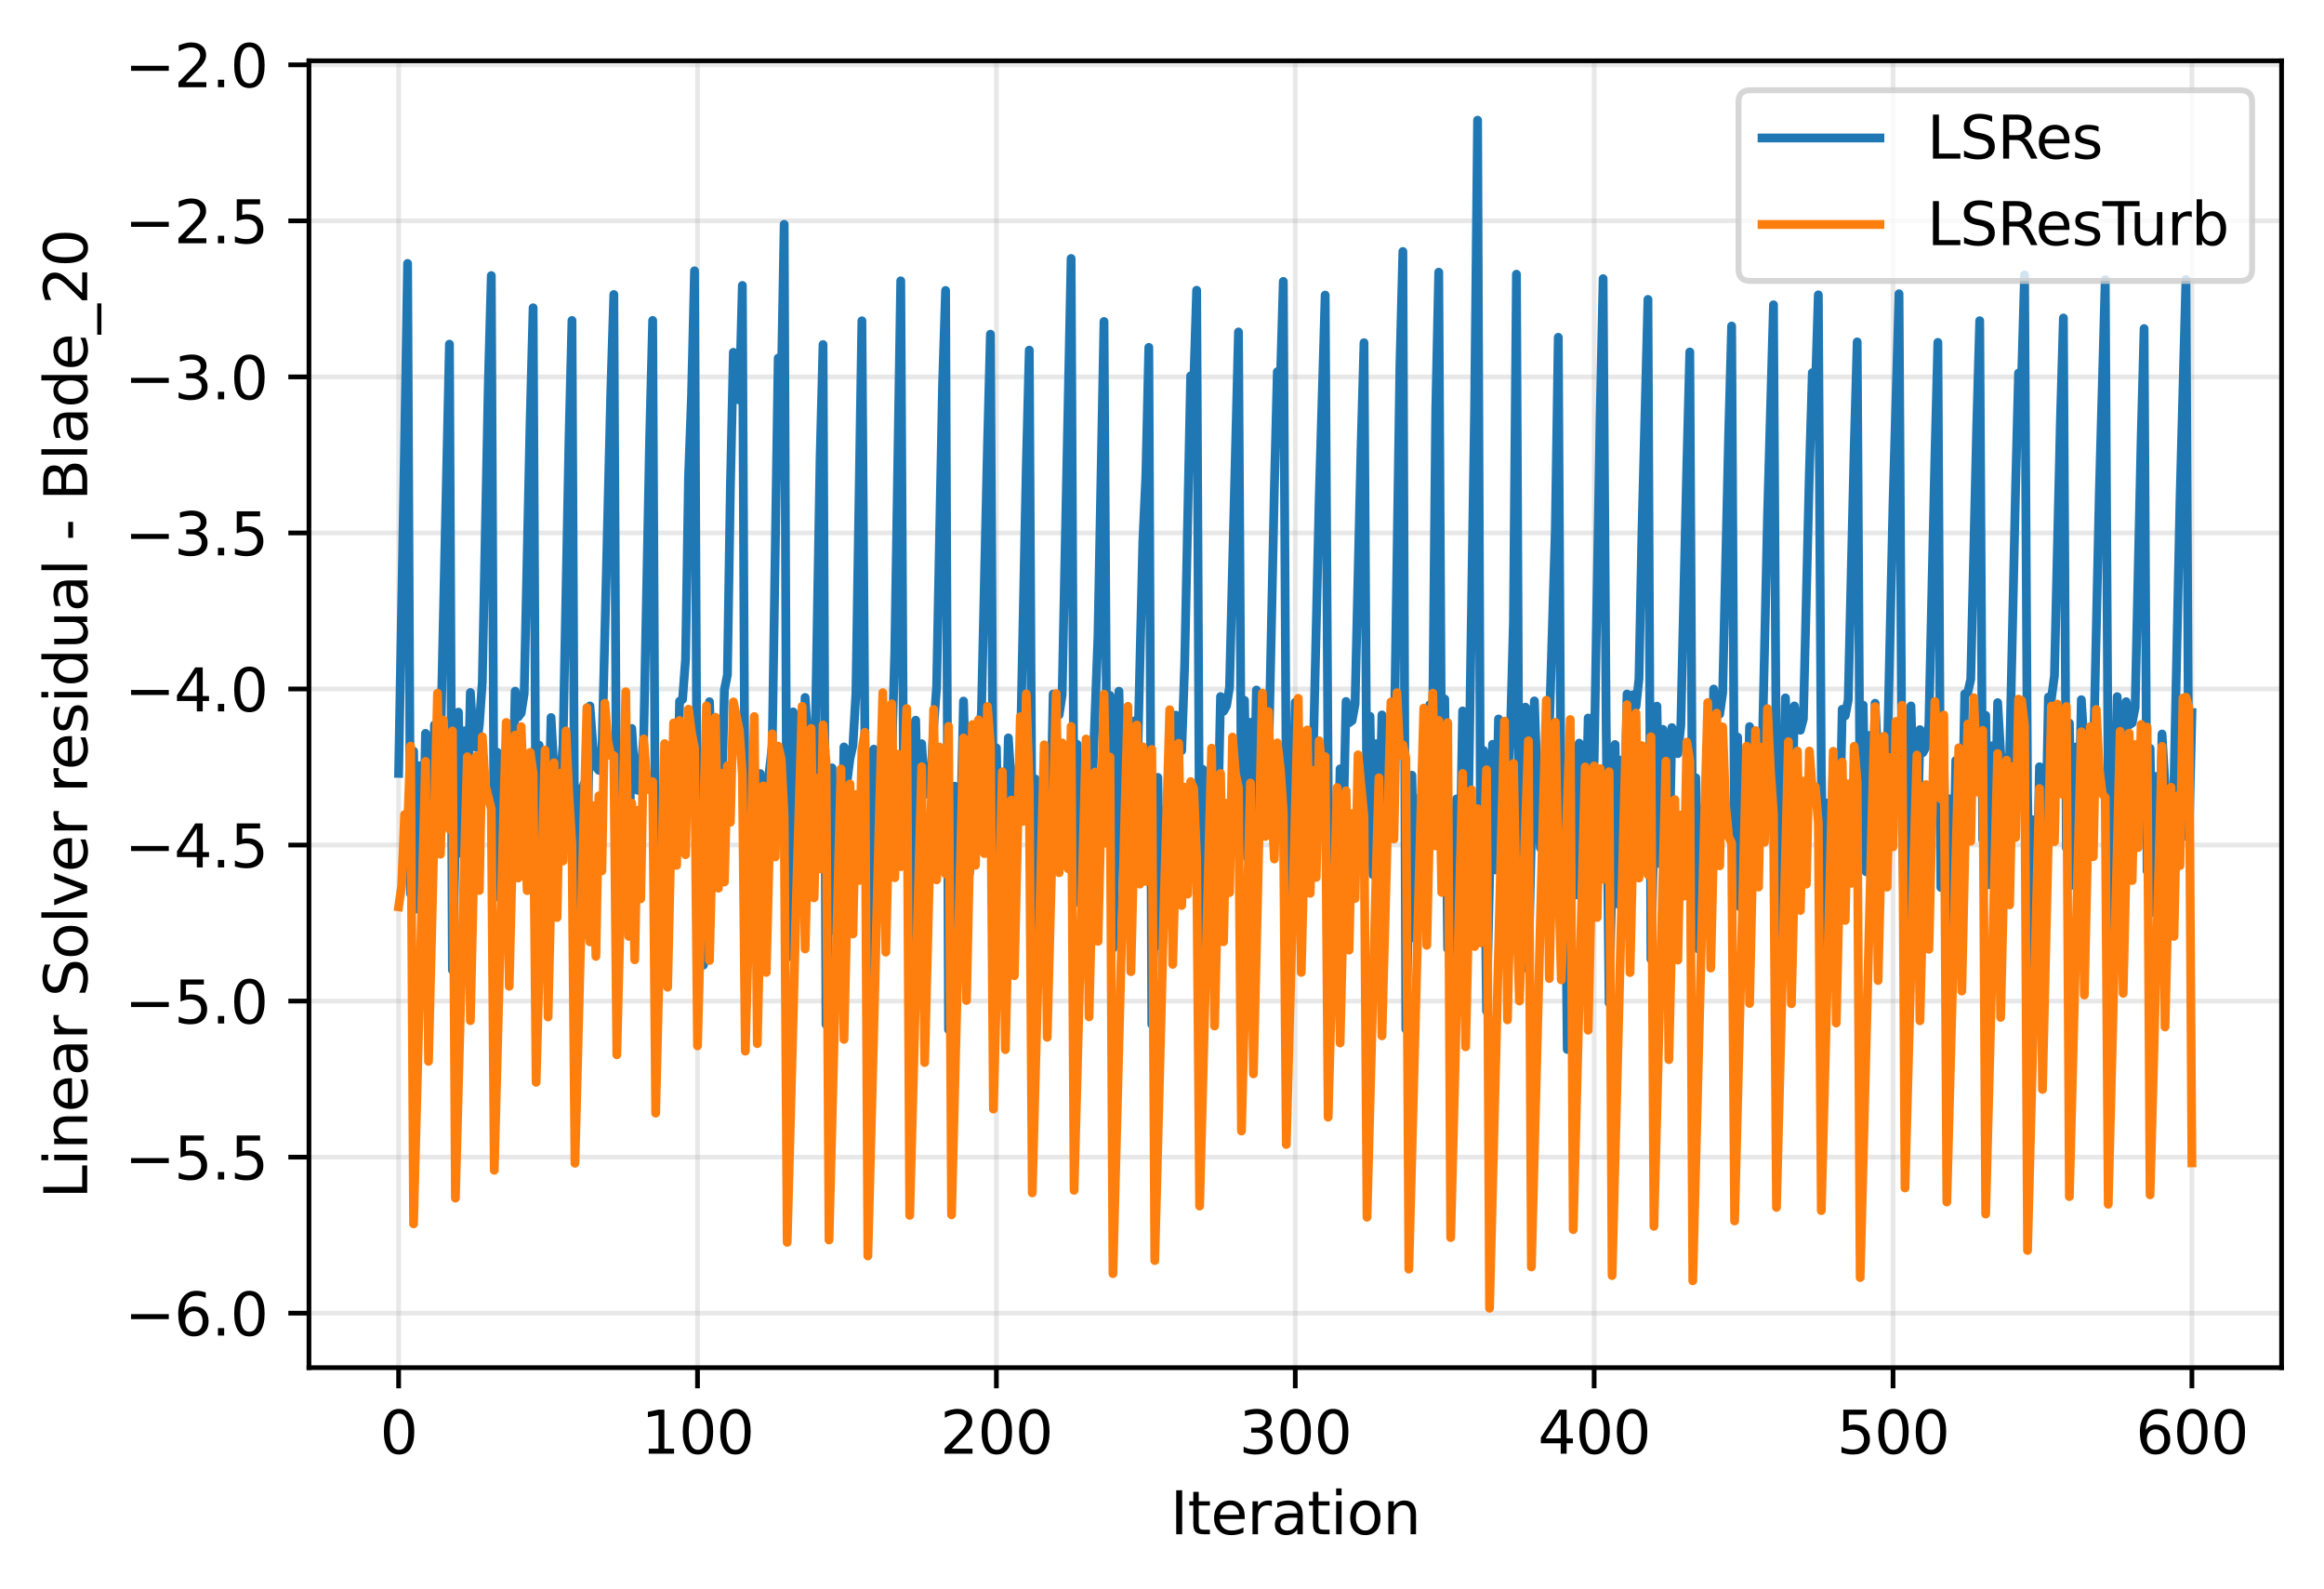 <?xml version="1.0" encoding="utf-8" standalone="no"?>
<!DOCTYPE svg PUBLIC "-//W3C//DTD SVG 1.1//EN"
  "http://www.w3.org/Graphics/SVG/1.1/DTD/svg11.dtd">
<svg xmlns:xlink="http://www.w3.org/1999/xlink" width="394.439pt" height="269.632pt" viewBox="0 0 394.439 269.632" xmlns="http://www.w3.org/2000/svg" version="1.1">
 <defs>
  <style type="text/css">*{stroke-linejoin: round; stroke-linecap: butt}</style>
 </defs>
 <g id="figure_1">
  <g id="patch_1">
   <path d="M 0 269.632 
L 394.439 269.632 
L 394.439 0 
L 0 0 
z
" style="fill: #ffffff"/>
  </g>
  <g id="axes_1">
   <g id="patch_2">
    <path d="M 52.439 232.075 
L 387.239 232.075 
L 387.239 10.315 
L 52.439 10.315 
z
" style="fill: #ffffff"/>
   </g>
   <g id="matplotlib.axis_1">
    <g id="xtick_1">
     <g id="line2d_1">
      <path d="M 67.657 232.075 
L 67.657 10.315 
" clip-path="url(#pf149fc374c)" style="fill: none; stroke: #b0b0b0; stroke-opacity: 0.3; stroke-width: 0.8; stroke-linecap: square"/>
     </g>
     <g id="line2d_2">
      <defs>
       <path id="m9f987bdf91" d="M 0 0 
L 0 3.5 
" style="stroke: #000000; stroke-width: 0.8"/>
      </defs>
      <g>
       <use xlink:href="#m9f987bdf91" x="67.657" y="232.075" style="stroke: #000000; stroke-width: 0.8"/>
      </g>
     </g>
     <g id="text_1">
      <!-- 0 -->
      <g transform="translate(64.476 246.674) scale(0.1 -0.1)">
       <defs>
        <path id="DejaVuSans-30" d="M 2034 4250 
Q 1547 4250 1301 3770 
Q 1056 3291 1056 2328 
Q 1056 1369 1301 889 
Q 1547 409 2034 409 
Q 2525 409 2770 889 
Q 3016 1369 3016 2328 
Q 3016 3291 2770 3770 
Q 2525 4250 2034 4250 
z
M 2034 4750 
Q 2819 4750 3233 4129 
Q 3647 3509 3647 2328 
Q 3647 1150 3233 529 
Q 2819 -91 2034 -91 
Q 1250 -91 836 529 
Q 422 1150 422 2328 
Q 422 3509 836 4129 
Q 1250 4750 2034 4750 
z
" transform="scale(0.016)"/>
       </defs>
       <use xlink:href="#DejaVuSans-30"/>
      </g>
     </g>
    </g>
    <g id="xtick_2">
     <g id="line2d_3">
      <path d="M 118.385 232.075 
L 118.385 10.315 
" clip-path="url(#pf149fc374c)" style="fill: none; stroke: #b0b0b0; stroke-opacity: 0.3; stroke-width: 0.8; stroke-linecap: square"/>
     </g>
     <g id="line2d_4">
      <g>
       <use xlink:href="#m9f987bdf91" x="118.385" y="232.075" style="stroke: #000000; stroke-width: 0.8"/>
      </g>
     </g>
     <g id="text_2">
      <!-- 100 -->
      <g transform="translate(108.841 246.674) scale(0.1 -0.1)">
       <defs>
        <path id="DejaVuSans-31" d="M 794 531 
L 1825 531 
L 1825 4091 
L 703 3866 
L 703 4441 
L 1819 4666 
L 2450 4666 
L 2450 531 
L 3481 531 
L 3481 0 
L 794 0 
L 794 531 
z
" transform="scale(0.016)"/>
       </defs>
       <use xlink:href="#DejaVuSans-31"/>
       <use xlink:href="#DejaVuSans-30" transform="translate(63.623 0)"/>
       <use xlink:href="#DejaVuSans-30" transform="translate(127.246 0)"/>
      </g>
     </g>
    </g>
    <g id="xtick_3">
     <g id="line2d_5">
      <path d="M 169.112 232.075 
L 169.112 10.315 
" clip-path="url(#pf149fc374c)" style="fill: none; stroke: #b0b0b0; stroke-opacity: 0.3; stroke-width: 0.8; stroke-linecap: square"/>
     </g>
     <g id="line2d_6">
      <g>
       <use xlink:href="#m9f987bdf91" x="169.112" y="232.075" style="stroke: #000000; stroke-width: 0.8"/>
      </g>
     </g>
     <g id="text_3">
      <!-- 200 -->
      <g transform="translate(159.568 246.674) scale(0.1 -0.1)">
       <defs>
        <path id="DejaVuSans-32" d="M 1228 531 
L 3431 531 
L 3431 0 
L 469 0 
L 469 531 
Q 828 903 1448 1529 
Q 2069 2156 2228 2338 
Q 2531 2678 2651 2914 
Q 2772 3150 2772 3378 
Q 2772 3750 2511 3984 
Q 2250 4219 1831 4219 
Q 1534 4219 1204 4116 
Q 875 4013 500 3803 
L 500 4441 
Q 881 4594 1212 4672 
Q 1544 4750 1819 4750 
Q 2544 4750 2975 4387 
Q 3406 4025 3406 3419 
Q 3406 3131 3298 2873 
Q 3191 2616 2906 2266 
Q 2828 2175 2409 1742 
Q 1991 1309 1228 531 
z
" transform="scale(0.016)"/>
       </defs>
       <use xlink:href="#DejaVuSans-32"/>
       <use xlink:href="#DejaVuSans-30" transform="translate(63.623 0)"/>
       <use xlink:href="#DejaVuSans-30" transform="translate(127.246 0)"/>
      </g>
     </g>
    </g>
    <g id="xtick_4">
     <g id="line2d_7">
      <path d="M 219.839 232.075 
L 219.839 10.315 
" clip-path="url(#pf149fc374c)" style="fill: none; stroke: #b0b0b0; stroke-opacity: 0.3; stroke-width: 0.8; stroke-linecap: square"/>
     </g>
     <g id="line2d_8">
      <g>
       <use xlink:href="#m9f987bdf91" x="219.839" y="232.075" style="stroke: #000000; stroke-width: 0.8"/>
      </g>
     </g>
     <g id="text_4">
      <!-- 300 -->
      <g transform="translate(210.295 246.674) scale(0.1 -0.1)">
       <defs>
        <path id="DejaVuSans-33" d="M 2597 2516 
Q 3050 2419 3304 2112 
Q 3559 1806 3559 1356 
Q 3559 666 3084 287 
Q 2609 -91 1734 -91 
Q 1441 -91 1130 -33 
Q 819 25 488 141 
L 488 750 
Q 750 597 1062 519 
Q 1375 441 1716 441 
Q 2309 441 2620 675 
Q 2931 909 2931 1356 
Q 2931 1769 2642 2001 
Q 2353 2234 1838 2234 
L 1294 2234 
L 1294 2753 
L 1863 2753 
Q 2328 2753 2575 2939 
Q 2822 3125 2822 3475 
Q 2822 3834 2567 4026 
Q 2313 4219 1838 4219 
Q 1578 4219 1281 4162 
Q 984 4106 628 3988 
L 628 4550 
Q 988 4650 1302 4700 
Q 1616 4750 1894 4750 
Q 2613 4750 3031 4423 
Q 3450 4097 3450 3541 
Q 3450 3153 3228 2886 
Q 3006 2619 2597 2516 
z
" transform="scale(0.016)"/>
       </defs>
       <use xlink:href="#DejaVuSans-33"/>
       <use xlink:href="#DejaVuSans-30" transform="translate(63.623 0)"/>
       <use xlink:href="#DejaVuSans-30" transform="translate(127.246 0)"/>
      </g>
     </g>
    </g>
    <g id="xtick_5">
     <g id="line2d_9">
      <path d="M 270.566 232.075 
L 270.566 10.315 
" clip-path="url(#pf149fc374c)" style="fill: none; stroke: #b0b0b0; stroke-opacity: 0.3; stroke-width: 0.8; stroke-linecap: square"/>
     </g>
     <g id="line2d_10">
      <g>
       <use xlink:href="#m9f987bdf91" x="270.566" y="232.075" style="stroke: #000000; stroke-width: 0.8"/>
      </g>
     </g>
     <g id="text_5">
      <!-- 400 -->
      <g transform="translate(261.023 246.674) scale(0.1 -0.1)">
       <defs>
        <path id="DejaVuSans-34" d="M 2419 4116 
L 825 1625 
L 2419 1625 
L 2419 4116 
z
M 2253 4666 
L 3047 4666 
L 3047 1625 
L 3713 1625 
L 3713 1100 
L 3047 1100 
L 3047 0 
L 2419 0 
L 2419 1100 
L 313 1100 
L 313 1709 
L 2253 4666 
z
" transform="scale(0.016)"/>
       </defs>
       <use xlink:href="#DejaVuSans-34"/>
       <use xlink:href="#DejaVuSans-30" transform="translate(63.623 0)"/>
       <use xlink:href="#DejaVuSans-30" transform="translate(127.246 0)"/>
      </g>
     </g>
    </g>
    <g id="xtick_6">
     <g id="line2d_11">
      <path d="M 321.294 232.075 
L 321.294 10.315 
" clip-path="url(#pf149fc374c)" style="fill: none; stroke: #b0b0b0; stroke-opacity: 0.3; stroke-width: 0.8; stroke-linecap: square"/>
     </g>
     <g id="line2d_12">
      <g>
       <use xlink:href="#m9f987bdf91" x="321.294" y="232.075" style="stroke: #000000; stroke-width: 0.8"/>
      </g>
     </g>
     <g id="text_6">
      <!-- 500 -->
      <g transform="translate(311.75 246.674) scale(0.1 -0.1)">
       <defs>
        <path id="DejaVuSans-35" d="M 691 4666 
L 3169 4666 
L 3169 4134 
L 1269 4134 
L 1269 2991 
Q 1406 3038 1543 3061 
Q 1681 3084 1819 3084 
Q 2600 3084 3056 2656 
Q 3513 2228 3513 1497 
Q 3513 744 3044 326 
Q 2575 -91 1722 -91 
Q 1428 -91 1123 -41 
Q 819 9 494 109 
L 494 744 
Q 775 591 1075 516 
Q 1375 441 1709 441 
Q 2250 441 2565 725 
Q 2881 1009 2881 1497 
Q 2881 1984 2565 2268 
Q 2250 2553 1709 2553 
Q 1456 2553 1204 2497 
Q 953 2441 691 2322 
L 691 4666 
z
" transform="scale(0.016)"/>
       </defs>
       <use xlink:href="#DejaVuSans-35"/>
       <use xlink:href="#DejaVuSans-30" transform="translate(63.623 0)"/>
       <use xlink:href="#DejaVuSans-30" transform="translate(127.246 0)"/>
      </g>
     </g>
    </g>
    <g id="xtick_7">
     <g id="line2d_13">
      <path d="M 372.021 232.075 
L 372.021 10.315 
" clip-path="url(#pf149fc374c)" style="fill: none; stroke: #b0b0b0; stroke-opacity: 0.3; stroke-width: 0.8; stroke-linecap: square"/>
     </g>
     <g id="line2d_14">
      <g>
       <use xlink:href="#m9f987bdf91" x="372.021" y="232.075" style="stroke: #000000; stroke-width: 0.8"/>
      </g>
     </g>
     <g id="text_7">
      <!-- 600 -->
      <g transform="translate(362.477 246.674) scale(0.1 -0.1)">
       <defs>
        <path id="DejaVuSans-36" d="M 2113 2584 
Q 1688 2584 1439 2293 
Q 1191 2003 1191 1497 
Q 1191 994 1439 701 
Q 1688 409 2113 409 
Q 2538 409 2786 701 
Q 3034 994 3034 1497 
Q 3034 2003 2786 2293 
Q 2538 2584 2113 2584 
z
M 3366 4563 
L 3366 3988 
Q 3128 4100 2886 4159 
Q 2644 4219 2406 4219 
Q 1781 4219 1451 3797 
Q 1122 3375 1075 2522 
Q 1259 2794 1537 2939 
Q 1816 3084 2150 3084 
Q 2853 3084 3261 2657 
Q 3669 2231 3669 1497 
Q 3669 778 3244 343 
Q 2819 -91 2113 -91 
Q 1303 -91 875 529 
Q 447 1150 447 2328 
Q 447 3434 972 4092 
Q 1497 4750 2381 4750 
Q 2619 4750 2861 4703 
Q 3103 4656 3366 4563 
z
" transform="scale(0.016)"/>
       </defs>
       <use xlink:href="#DejaVuSans-36"/>
       <use xlink:href="#DejaVuSans-30" transform="translate(63.623 0)"/>
       <use xlink:href="#DejaVuSans-30" transform="translate(127.246 0)"/>
      </g>
     </g>
    </g>
    <g id="text_8">
     <!-- Iteration -->
     <g transform="translate(198.63 260.352) scale(0.1 -0.1)">
      <defs>
       <path id="DejaVuSans-49" d="M 628 4666 
L 1259 4666 
L 1259 0 
L 628 0 
L 628 4666 
z
" transform="scale(0.016)"/>
       <path id="DejaVuSans-74" d="M 1172 4494 
L 1172 3500 
L 2356 3500 
L 2356 3053 
L 1172 3053 
L 1172 1153 
Q 1172 725 1289 603 
Q 1406 481 1766 481 
L 2356 481 
L 2356 0 
L 1766 0 
Q 1100 0 847 248 
Q 594 497 594 1153 
L 594 3053 
L 172 3053 
L 172 3500 
L 594 3500 
L 594 4494 
L 1172 4494 
z
" transform="scale(0.016)"/>
       <path id="DejaVuSans-65" d="M 3597 1894 
L 3597 1613 
L 953 1613 
Q 991 1019 1311 708 
Q 1631 397 2203 397 
Q 2534 397 2845 478 
Q 3156 559 3463 722 
L 3463 178 
Q 3153 47 2828 -22 
Q 2503 -91 2169 -91 
Q 1331 -91 842 396 
Q 353 884 353 1716 
Q 353 2575 817 3079 
Q 1281 3584 2069 3584 
Q 2775 3584 3186 3129 
Q 3597 2675 3597 1894 
z
M 3022 2063 
Q 3016 2534 2758 2815 
Q 2500 3097 2075 3097 
Q 1594 3097 1305 2825 
Q 1016 2553 972 2059 
L 3022 2063 
z
" transform="scale(0.016)"/>
       <path id="DejaVuSans-72" d="M 2631 2963 
Q 2534 3019 2420 3045 
Q 2306 3072 2169 3072 
Q 1681 3072 1420 2755 
Q 1159 2438 1159 1844 
L 1159 0 
L 581 0 
L 581 3500 
L 1159 3500 
L 1159 2956 
Q 1341 3275 1631 3429 
Q 1922 3584 2338 3584 
Q 2397 3584 2469 3576 
Q 2541 3569 2628 3553 
L 2631 2963 
z
" transform="scale(0.016)"/>
       <path id="DejaVuSans-61" d="M 2194 1759 
Q 1497 1759 1228 1600 
Q 959 1441 959 1056 
Q 959 750 1161 570 
Q 1363 391 1709 391 
Q 2188 391 2477 730 
Q 2766 1069 2766 1631 
L 2766 1759 
L 2194 1759 
z
M 3341 1997 
L 3341 0 
L 2766 0 
L 2766 531 
Q 2569 213 2275 61 
Q 1981 -91 1556 -91 
Q 1019 -91 701 211 
Q 384 513 384 1019 
Q 384 1609 779 1909 
Q 1175 2209 1959 2209 
L 2766 2209 
L 2766 2266 
Q 2766 2663 2505 2880 
Q 2244 3097 1772 3097 
Q 1472 3097 1187 3025 
Q 903 2953 641 2809 
L 641 3341 
Q 956 3463 1253 3523 
Q 1550 3584 1831 3584 
Q 2591 3584 2966 3190 
Q 3341 2797 3341 1997 
z
" transform="scale(0.016)"/>
       <path id="DejaVuSans-69" d="M 603 3500 
L 1178 3500 
L 1178 0 
L 603 0 
L 603 3500 
z
M 603 4863 
L 1178 4863 
L 1178 4134 
L 603 4134 
L 603 4863 
z
" transform="scale(0.016)"/>
       <path id="DejaVuSans-6f" d="M 1959 3097 
Q 1497 3097 1228 2736 
Q 959 2375 959 1747 
Q 959 1119 1226 758 
Q 1494 397 1959 397 
Q 2419 397 2687 759 
Q 2956 1122 2956 1747 
Q 2956 2369 2687 2733 
Q 2419 3097 1959 3097 
z
M 1959 3584 
Q 2709 3584 3137 3096 
Q 3566 2609 3566 1747 
Q 3566 888 3137 398 
Q 2709 -91 1959 -91 
Q 1206 -91 779 398 
Q 353 888 353 1747 
Q 353 2609 779 3096 
Q 1206 3584 1959 3584 
z
" transform="scale(0.016)"/>
       <path id="DejaVuSans-6e" d="M 3513 2113 
L 3513 0 
L 2938 0 
L 2938 2094 
Q 2938 2591 2744 2837 
Q 2550 3084 2163 3084 
Q 1697 3084 1428 2787 
Q 1159 2491 1159 1978 
L 1159 0 
L 581 0 
L 581 3500 
L 1159 3500 
L 1159 2956 
Q 1366 3272 1645 3428 
Q 1925 3584 2291 3584 
Q 2894 3584 3203 3211 
Q 3513 2838 3513 2113 
z
" transform="scale(0.016)"/>
      </defs>
      <use xlink:href="#DejaVuSans-49"/>
      <use xlink:href="#DejaVuSans-74" transform="translate(29.492 0)"/>
      <use xlink:href="#DejaVuSans-65" transform="translate(68.701 0)"/>
      <use xlink:href="#DejaVuSans-72" transform="translate(130.225 0)"/>
      <use xlink:href="#DejaVuSans-61" transform="translate(171.338 0)"/>
      <use xlink:href="#DejaVuSans-74" transform="translate(232.617 0)"/>
      <use xlink:href="#DejaVuSans-69" transform="translate(271.826 0)"/>
      <use xlink:href="#DejaVuSans-6f" transform="translate(299.609 0)"/>
      <use xlink:href="#DejaVuSans-6e" transform="translate(360.791 0)"/>
     </g>
    </g>
   </g>
   <g id="matplotlib.axis_2">
    <g id="ytick_1">
     <g id="line2d_15">
      <path d="M 52.439 222.832 
L 387.239 222.832 
" clip-path="url(#pf149fc374c)" style="fill: none; stroke: #b0b0b0; stroke-opacity: 0.3; stroke-width: 0.8; stroke-linecap: square"/>
     </g>
     <g id="line2d_16">
      <defs>
       <path id="me291ff0cc9" d="M 0 0 
L -3.5 0 
" style="stroke: #000000; stroke-width: 0.8"/>
      </defs>
      <g>
       <use xlink:href="#me291ff0cc9" x="52.439" y="222.832" style="stroke: #000000; stroke-width: 0.8"/>
      </g>
     </g>
     <g id="text_9">
      <!-- −6.0 -->
      <g transform="translate(21.156 226.631) scale(0.1 -0.1)">
       <defs>
        <path id="DejaVuSans-2212" d="M 678 2272 
L 4684 2272 
L 4684 1741 
L 678 1741 
L 678 2272 
z
" transform="scale(0.016)"/>
        <path id="DejaVuSans-2e" d="M 684 794 
L 1344 794 
L 1344 0 
L 684 0 
L 684 794 
z
" transform="scale(0.016)"/>
       </defs>
       <use xlink:href="#DejaVuSans-2212"/>
       <use xlink:href="#DejaVuSans-36" transform="translate(83.789 0)"/>
       <use xlink:href="#DejaVuSans-2e" transform="translate(147.412 0)"/>
       <use xlink:href="#DejaVuSans-30" transform="translate(179.199 0)"/>
      </g>
     </g>
    </g>
    <g id="ytick_2">
     <g id="line2d_17">
      <path d="M 52.439 196.353 
L 387.239 196.353 
" clip-path="url(#pf149fc374c)" style="fill: none; stroke: #b0b0b0; stroke-opacity: 0.3; stroke-width: 0.8; stroke-linecap: square"/>
     </g>
     <g id="line2d_18">
      <g>
       <use xlink:href="#me291ff0cc9" x="52.439" y="196.353" style="stroke: #000000; stroke-width: 0.8"/>
      </g>
     </g>
     <g id="text_10">
      <!-- −5.5 -->
      <g transform="translate(21.156 200.152) scale(0.1 -0.1)">
       <use xlink:href="#DejaVuSans-2212"/>
       <use xlink:href="#DejaVuSans-35" transform="translate(83.789 0)"/>
       <use xlink:href="#DejaVuSans-2e" transform="translate(147.412 0)"/>
       <use xlink:href="#DejaVuSans-35" transform="translate(179.199 0)"/>
      </g>
     </g>
    </g>
    <g id="ytick_3">
     <g id="line2d_19">
      <path d="M 52.439 169.874 
L 387.239 169.874 
" clip-path="url(#pf149fc374c)" style="fill: none; stroke: #b0b0b0; stroke-opacity: 0.3; stroke-width: 0.8; stroke-linecap: square"/>
     </g>
     <g id="line2d_20">
      <g>
       <use xlink:href="#me291ff0cc9" x="52.439" y="169.874" style="stroke: #000000; stroke-width: 0.8"/>
      </g>
     </g>
     <g id="text_11">
      <!-- −5.0 -->
      <g transform="translate(21.156 173.673) scale(0.1 -0.1)">
       <use xlink:href="#DejaVuSans-2212"/>
       <use xlink:href="#DejaVuSans-35" transform="translate(83.789 0)"/>
       <use xlink:href="#DejaVuSans-2e" transform="translate(147.412 0)"/>
       <use xlink:href="#DejaVuSans-30" transform="translate(179.199 0)"/>
      </g>
     </g>
    </g>
    <g id="ytick_4">
     <g id="line2d_21">
      <path d="M 52.439 143.395 
L 387.239 143.395 
" clip-path="url(#pf149fc374c)" style="fill: none; stroke: #b0b0b0; stroke-opacity: 0.3; stroke-width: 0.8; stroke-linecap: square"/>
     </g>
     <g id="line2d_22">
      <g>
       <use xlink:href="#me291ff0cc9" x="52.439" y="143.395" style="stroke: #000000; stroke-width: 0.8"/>
      </g>
     </g>
     <g id="text_12">
      <!-- −4.5 -->
      <g transform="translate(21.156 147.194) scale(0.1 -0.1)">
       <use xlink:href="#DejaVuSans-2212"/>
       <use xlink:href="#DejaVuSans-34" transform="translate(83.789 0)"/>
       <use xlink:href="#DejaVuSans-2e" transform="translate(147.412 0)"/>
       <use xlink:href="#DejaVuSans-35" transform="translate(179.199 0)"/>
      </g>
     </g>
    </g>
    <g id="ytick_5">
     <g id="line2d_23">
      <path d="M 52.439 116.916 
L 387.239 116.916 
" clip-path="url(#pf149fc374c)" style="fill: none; stroke: #b0b0b0; stroke-opacity: 0.3; stroke-width: 0.8; stroke-linecap: square"/>
     </g>
     <g id="line2d_24">
      <g>
       <use xlink:href="#me291ff0cc9" x="52.439" y="116.916" style="stroke: #000000; stroke-width: 0.8"/>
      </g>
     </g>
     <g id="text_13">
      <!-- −4.0 -->
      <g transform="translate(21.156 120.715) scale(0.1 -0.1)">
       <use xlink:href="#DejaVuSans-2212"/>
       <use xlink:href="#DejaVuSans-34" transform="translate(83.789 0)"/>
       <use xlink:href="#DejaVuSans-2e" transform="translate(147.412 0)"/>
       <use xlink:href="#DejaVuSans-30" transform="translate(179.199 0)"/>
      </g>
     </g>
    </g>
    <g id="ytick_6">
     <g id="line2d_25">
      <path d="M 52.439 90.437 
L 387.239 90.437 
" clip-path="url(#pf149fc374c)" style="fill: none; stroke: #b0b0b0; stroke-opacity: 0.3; stroke-width: 0.8; stroke-linecap: square"/>
     </g>
     <g id="line2d_26">
      <g>
       <use xlink:href="#me291ff0cc9" x="52.439" y="90.437" style="stroke: #000000; stroke-width: 0.8"/>
      </g>
     </g>
     <g id="text_14">
      <!-- −3.5 -->
      <g transform="translate(21.156 94.236) scale(0.1 -0.1)">
       <use xlink:href="#DejaVuSans-2212"/>
       <use xlink:href="#DejaVuSans-33" transform="translate(83.789 0)"/>
       <use xlink:href="#DejaVuSans-2e" transform="translate(147.412 0)"/>
       <use xlink:href="#DejaVuSans-35" transform="translate(179.199 0)"/>
      </g>
     </g>
    </g>
    <g id="ytick_7">
     <g id="line2d_27">
      <path d="M 52.439 63.957 
L 387.239 63.957 
" clip-path="url(#pf149fc374c)" style="fill: none; stroke: #b0b0b0; stroke-opacity: 0.3; stroke-width: 0.8; stroke-linecap: square"/>
     </g>
     <g id="line2d_28">
      <g>
       <use xlink:href="#me291ff0cc9" x="52.439" y="63.957" style="stroke: #000000; stroke-width: 0.8"/>
      </g>
     </g>
     <g id="text_15">
      <!-- −3.0 -->
      <g transform="translate(21.156 67.757) scale(0.1 -0.1)">
       <use xlink:href="#DejaVuSans-2212"/>
       <use xlink:href="#DejaVuSans-33" transform="translate(83.789 0)"/>
       <use xlink:href="#DejaVuSans-2e" transform="translate(147.412 0)"/>
       <use xlink:href="#DejaVuSans-30" transform="translate(179.199 0)"/>
      </g>
     </g>
    </g>
    <g id="ytick_8">
     <g id="line2d_29">
      <path d="M 52.439 37.478 
L 387.239 37.478 
" clip-path="url(#pf149fc374c)" style="fill: none; stroke: #b0b0b0; stroke-opacity: 0.3; stroke-width: 0.8; stroke-linecap: square"/>
     </g>
     <g id="line2d_30">
      <g>
       <use xlink:href="#me291ff0cc9" x="52.439" y="37.478" style="stroke: #000000; stroke-width: 0.8"/>
      </g>
     </g>
     <g id="text_16">
      <!-- −2.5 -->
      <g transform="translate(21.156 41.278) scale(0.1 -0.1)">
       <use xlink:href="#DejaVuSans-2212"/>
       <use xlink:href="#DejaVuSans-32" transform="translate(83.789 0)"/>
       <use xlink:href="#DejaVuSans-2e" transform="translate(147.412 0)"/>
       <use xlink:href="#DejaVuSans-35" transform="translate(179.199 0)"/>
      </g>
     </g>
    </g>
    <g id="ytick_9">
     <g id="line2d_31">
      <path d="M 52.439 10.999 
L 387.239 10.999 
" clip-path="url(#pf149fc374c)" style="fill: none; stroke: #b0b0b0; stroke-opacity: 0.3; stroke-width: 0.8; stroke-linecap: square"/>
     </g>
     <g id="line2d_32">
      <g>
       <use xlink:href="#me291ff0cc9" x="52.439" y="10.999" style="stroke: #000000; stroke-width: 0.8"/>
      </g>
     </g>
     <g id="text_17">
      <!-- −2.0 -->
      <g transform="translate(21.156 14.798) scale(0.1 -0.1)">
       <use xlink:href="#DejaVuSans-2212"/>
       <use xlink:href="#DejaVuSans-32" transform="translate(83.789 0)"/>
       <use xlink:href="#DejaVuSans-2e" transform="translate(147.412 0)"/>
       <use xlink:href="#DejaVuSans-30" transform="translate(179.199 0)"/>
      </g>
     </g>
    </g>
    <g id="text_18">
     <!-- Linear Solver residual - Blade_20 -->
     <g transform="translate(14.798 203.416) rotate(-90) scale(0.1 -0.1)">
      <defs>
       <path id="DejaVuSans-4c" d="M 628 4666 
L 1259 4666 
L 1259 531 
L 3531 531 
L 3531 0 
L 628 0 
L 628 4666 
z
" transform="scale(0.016)"/>
       <path id="DejaVuSans-20" transform="scale(0.016)"/>
       <path id="DejaVuSans-53" d="M 3425 4513 
L 3425 3897 
Q 3066 4069 2747 4153 
Q 2428 4238 2131 4238 
Q 1616 4238 1336 4038 
Q 1056 3838 1056 3469 
Q 1056 3159 1242 3001 
Q 1428 2844 1947 2747 
L 2328 2669 
Q 3034 2534 3370 2195 
Q 3706 1856 3706 1288 
Q 3706 609 3251 259 
Q 2797 -91 1919 -91 
Q 1588 -91 1214 -16 
Q 841 59 441 206 
L 441 856 
Q 825 641 1194 531 
Q 1563 422 1919 422 
Q 2459 422 2753 634 
Q 3047 847 3047 1241 
Q 3047 1584 2836 1778 
Q 2625 1972 2144 2069 
L 1759 2144 
Q 1053 2284 737 2584 
Q 422 2884 422 3419 
Q 422 4038 858 4394 
Q 1294 4750 2059 4750 
Q 2388 4750 2728 4690 
Q 3069 4631 3425 4513 
z
" transform="scale(0.016)"/>
       <path id="DejaVuSans-6c" d="M 603 4863 
L 1178 4863 
L 1178 0 
L 603 0 
L 603 4863 
z
" transform="scale(0.016)"/>
       <path id="DejaVuSans-76" d="M 191 3500 
L 800 3500 
L 1894 563 
L 2988 3500 
L 3597 3500 
L 2284 0 
L 1503 0 
L 191 3500 
z
" transform="scale(0.016)"/>
       <path id="DejaVuSans-73" d="M 2834 3397 
L 2834 2853 
Q 2591 2978 2328 3040 
Q 2066 3103 1784 3103 
Q 1356 3103 1142 2972 
Q 928 2841 928 2578 
Q 928 2378 1081 2264 
Q 1234 2150 1697 2047 
L 1894 2003 
Q 2506 1872 2764 1633 
Q 3022 1394 3022 966 
Q 3022 478 2636 193 
Q 2250 -91 1575 -91 
Q 1294 -91 989 -36 
Q 684 19 347 128 
L 347 722 
Q 666 556 975 473 
Q 1284 391 1588 391 
Q 1994 391 2212 530 
Q 2431 669 2431 922 
Q 2431 1156 2273 1281 
Q 2116 1406 1581 1522 
L 1381 1569 
Q 847 1681 609 1914 
Q 372 2147 372 2553 
Q 372 3047 722 3315 
Q 1072 3584 1716 3584 
Q 2034 3584 2315 3537 
Q 2597 3491 2834 3397 
z
" transform="scale(0.016)"/>
       <path id="DejaVuSans-64" d="M 2906 2969 
L 2906 4863 
L 3481 4863 
L 3481 0 
L 2906 0 
L 2906 525 
Q 2725 213 2448 61 
Q 2172 -91 1784 -91 
Q 1150 -91 751 415 
Q 353 922 353 1747 
Q 353 2572 751 3078 
Q 1150 3584 1784 3584 
Q 2172 3584 2448 3432 
Q 2725 3281 2906 2969 
z
M 947 1747 
Q 947 1113 1208 752 
Q 1469 391 1925 391 
Q 2381 391 2643 752 
Q 2906 1113 2906 1747 
Q 2906 2381 2643 2742 
Q 2381 3103 1925 3103 
Q 1469 3103 1208 2742 
Q 947 2381 947 1747 
z
" transform="scale(0.016)"/>
       <path id="DejaVuSans-75" d="M 544 1381 
L 544 3500 
L 1119 3500 
L 1119 1403 
Q 1119 906 1312 657 
Q 1506 409 1894 409 
Q 2359 409 2629 706 
Q 2900 1003 2900 1516 
L 2900 3500 
L 3475 3500 
L 3475 0 
L 2900 0 
L 2900 538 
Q 2691 219 2414 64 
Q 2138 -91 1772 -91 
Q 1169 -91 856 284 
Q 544 659 544 1381 
z
M 1991 3584 
L 1991 3584 
z
" transform="scale(0.016)"/>
       <path id="DejaVuSans-2d" d="M 313 2009 
L 1997 2009 
L 1997 1497 
L 313 1497 
L 313 2009 
z
" transform="scale(0.016)"/>
       <path id="DejaVuSans-42" d="M 1259 2228 
L 1259 519 
L 2272 519 
Q 2781 519 3026 730 
Q 3272 941 3272 1375 
Q 3272 1813 3026 2020 
Q 2781 2228 2272 2228 
L 1259 2228 
z
M 1259 4147 
L 1259 2741 
L 2194 2741 
Q 2656 2741 2882 2914 
Q 3109 3088 3109 3444 
Q 3109 3797 2882 3972 
Q 2656 4147 2194 4147 
L 1259 4147 
z
M 628 4666 
L 2241 4666 
Q 2963 4666 3353 4366 
Q 3744 4066 3744 3513 
Q 3744 3084 3544 2831 
Q 3344 2578 2956 2516 
Q 3422 2416 3680 2098 
Q 3938 1781 3938 1306 
Q 3938 681 3513 340 
Q 3088 0 2303 0 
L 628 0 
L 628 4666 
z
" transform="scale(0.016)"/>
       <path id="DejaVuSans-5f" d="M 3263 -1063 
L 3263 -1509 
L -63 -1509 
L -63 -1063 
L 3263 -1063 
z
" transform="scale(0.016)"/>
      </defs>
      <use xlink:href="#DejaVuSans-4c"/>
      <use xlink:href="#DejaVuSans-69" transform="translate(55.713 0)"/>
      <use xlink:href="#DejaVuSans-6e" transform="translate(83.496 0)"/>
      <use xlink:href="#DejaVuSans-65" transform="translate(146.875 0)"/>
      <use xlink:href="#DejaVuSans-61" transform="translate(208.398 0)"/>
      <use xlink:href="#DejaVuSans-72" transform="translate(269.678 0)"/>
      <use xlink:href="#DejaVuSans-20" transform="translate(310.791 0)"/>
      <use xlink:href="#DejaVuSans-53" transform="translate(342.578 0)"/>
      <use xlink:href="#DejaVuSans-6f" transform="translate(406.055 0)"/>
      <use xlink:href="#DejaVuSans-6c" transform="translate(467.236 0)"/>
      <use xlink:href="#DejaVuSans-76" transform="translate(495.02 0)"/>
      <use xlink:href="#DejaVuSans-65" transform="translate(554.199 0)"/>
      <use xlink:href="#DejaVuSans-72" transform="translate(615.723 0)"/>
      <use xlink:href="#DejaVuSans-20" transform="translate(656.836 0)"/>
      <use xlink:href="#DejaVuSans-72" transform="translate(688.623 0)"/>
      <use xlink:href="#DejaVuSans-65" transform="translate(727.486 0)"/>
      <use xlink:href="#DejaVuSans-73" transform="translate(789.01 0)"/>
      <use xlink:href="#DejaVuSans-69" transform="translate(841.109 0)"/>
      <use xlink:href="#DejaVuSans-64" transform="translate(868.893 0)"/>
      <use xlink:href="#DejaVuSans-75" transform="translate(932.369 0)"/>
      <use xlink:href="#DejaVuSans-61" transform="translate(995.748 0)"/>
      <use xlink:href="#DejaVuSans-6c" transform="translate(1057.027 0)"/>
      <use xlink:href="#DejaVuSans-20" transform="translate(1084.811 0)"/>
      <use xlink:href="#DejaVuSans-2d" transform="translate(1116.598 0)"/>
      <use xlink:href="#DejaVuSans-20" transform="translate(1152.682 0)"/>
      <use xlink:href="#DejaVuSans-42" transform="translate(1184.469 0)"/>
      <use xlink:href="#DejaVuSans-6c" transform="translate(1253.072 0)"/>
      <use xlink:href="#DejaVuSans-61" transform="translate(1280.855 0)"/>
      <use xlink:href="#DejaVuSans-64" transform="translate(1342.135 0)"/>
      <use xlink:href="#DejaVuSans-65" transform="translate(1405.611 0)"/>
      <use xlink:href="#DejaVuSans-5f" transform="translate(1467.135 0)"/>
      <use xlink:href="#DejaVuSans-32" transform="translate(1517.135 0)"/>
      <use xlink:href="#DejaVuSans-30" transform="translate(1580.758 0)"/>
     </g>
    </g>
   </g>
   <g id="line2d_33">
    <path d="M 67.657 131.231 
L 68.672 75.404 
L 69.179 44.705 
L 69.686 151.671 
L 70.194 127.464 
L 70.701 154.251 
L 71.208 129.941 
L 71.715 148.15 
L 72.223 124.444 
L 72.73 136.697 
L 73.237 145.209 
L 73.745 123.004 
L 74.252 127.764 
L 74.759 127.08 
L 76.281 58.401 
L 76.788 164.612 
L 77.803 120.844 
L 78.31 144.815 
L 78.817 124.016 
L 79.325 139.134 
L 79.832 117.509 
L 80.339 125.483 
L 80.846 126.835 
L 81.354 122.985 
L 81.861 115.682 
L 82.875 65.361 
L 83.383 46.763 
L 83.89 150.02 
L 84.397 127.657 
L 84.905 152.449 
L 85.412 129.647 
L 85.919 146.7 
L 86.426 125.589 
L 86.934 137.409 
L 87.441 117.282 
L 87.948 121.665 
L 88.455 121.004 
L 88.963 117.708 
L 89.977 71.457 
L 90.485 52.228 
L 90.992 149.275 
L 91.499 126.439 
L 92.006 151.205 
L 92.514 127.583 
L 93.021 143.814 
L 93.528 121.762 
L 94.035 131.045 
L 94.543 134.388 
L 95.05 133.258 
L 95.557 126.471 
L 96.572 74.744 
L 97.079 54.381 
L 97.586 156.728 
L 98.094 133.812 
L 98.601 159.109 
L 99.108 133.026 
L 99.615 146.061 
L 100.123 119.794 
L 100.63 126.579 
L 101.137 130.096 
L 101.645 130.718 
L 102.152 128.115 
L 103.674 66.276 
L 104.181 49.975 
L 104.688 150.775 
L 105.195 126.81 
L 105.703 153.067 
L 106.21 129.821 
L 106.717 146.581 
L 107.225 123.613 
L 107.732 131.772 
L 108.239 134.105 
L 108.746 131.529 
L 109.254 125.104 
L 110.268 74.251 
L 110.775 54.375 
L 111.283 156.605 
L 111.79 134.639 
L 112.297 163.955 
L 112.805 139.716 
L 113.312 157.583 
L 113.819 132.525 
L 114.326 140.265 
L 114.834 143.44 
L 115.341 119 
L 115.848 118.683 
L 116.355 111.911 
L 116.863 80.9 
L 117.37 67.22 
L 117.877 45.956 
L 118.385 156.677 
L 118.892 136.479 
L 119.399 163.767 
L 120.414 119.077 
L 120.921 133.66 
L 121.428 141.836 
L 121.935 142.85 
L 122.443 137.366 
L 122.95 117.042 
L 123.457 114.517 
L 123.965 82.739 
L 124.472 59.785 
L 124.979 62.062 
L 125.486 67.883 
L 125.994 48.439 
L 126.501 151.931 
L 127.008 130.858 
L 127.515 158.389 
L 128.023 135.549 
L 128.53 154.618 
L 129.037 131.274 
L 129.545 141.409 
L 130.052 142.967 
L 130.559 131.042 
L 131.066 126.572 
L 132.081 60.763 
L 132.588 66.122 
L 133.095 38.068 
L 133.603 162.477 
L 134.617 120.81 
L 135.125 146.957 
L 135.632 124.917 
L 136.139 142.062 
L 136.646 118.351 
L 137.154 126.027 
L 137.661 125.65 
L 138.168 136.336 
L 139.183 78.186 
L 139.69 58.47 
L 140.197 173.845 
L 141.212 130.296 
L 141.719 157.915 
L 142.226 134.134 
L 142.734 150.978 
L 143.241 126.75 
L 143.748 132.731 
L 144.255 128.733 
L 144.763 126.511 
L 145.27 117.636 
L 146.285 54.439 
L 146.792 125.312 
L 147.299 168.911 
L 148.314 127.127 
L 148.821 154.315 
L 149.328 130.991 
L 149.835 139.946 
L 150.85 136.347 
L 151.357 127.925 
L 151.865 110.635 
L 152.879 47.658 
L 153.386 139.73 
L 153.894 122.094 
L 154.401 164.287 
L 155.415 122.214 
L 155.923 148.589 
L 156.43 126.203 
L 156.937 134.838 
L 157.445 131.701 
L 157.952 132.52 
L 158.459 123.422 
L 158.966 116.564 
L 159.981 65.153 
L 160.488 49.294 
L 160.995 174.713 
L 162.01 133.414 
L 162.517 161.736 
L 163.532 118.974 
L 164.039 136.363 
L 164.546 148.235 
L 165.054 125.393 
L 165.561 129.064 
L 166.068 128.126 
L 166.575 120.753 
L 167.59 76.116 
L 168.097 56.712 
L 168.605 147.261 
L 169.112 126.915 
L 169.619 153.714 
L 170.126 131.455 
L 170.634 148.013 
L 171.141 125.207 
L 171.648 133.146 
L 172.155 134.854 
L 172.663 133.107 
L 173.17 128.266 
L 174.185 79.24 
L 174.692 59.415 
L 175.199 153.089 
L 175.706 132.176 
L 176.214 161.523 
L 176.721 137.925 
L 177.228 156.221 
L 177.735 131.808 
L 178.243 141.805 
L 178.75 117.776 
L 179.257 121.59 
L 179.765 121.293 
L 180.272 117.865 
L 181.794 43.864 
L 182.301 146.833 
L 182.808 126.3 
L 183.315 153.302 
L 183.823 129.136 
L 184.33 138.207 
L 184.837 142.706 
L 185.345 134.53 
L 186.359 107.832 
L 187.374 54.552 
L 187.881 135.947 
L 188.388 117.998 
L 188.895 160.917 
L 189.91 117.29 
L 190.417 137.974 
L 190.925 152.331 
L 191.432 127.066 
L 191.939 125.993 
L 192.446 122.351 
L 192.954 134.132 
L 193.968 91.896 
L 194.475 80.833 
L 194.983 58.947 
L 195.49 173.834 
L 196.505 131.915 
L 197.012 160.539 
L 197.519 137.561 
L 198.026 154.943 
L 198.534 132.688 
L 199.041 143.213 
L 199.548 121.349 
L 200.055 127.603 
L 200.563 127.369 
L 201.07 112.678 
L 202.085 63.778 
L 202.592 65.642 
L 203.099 49.255 
L 203.606 150.341 
L 204.114 130.535 
L 204.621 161.152 
L 205.128 138.23 
L 205.635 156.245 
L 206.143 132.771 
L 206.65 141.813 
L 207.157 118.202 
L 207.665 120.696 
L 208.172 119.773 
L 208.679 116.657 
L 210.201 56.335 
L 210.708 139.266 
L 211.215 118.843 
L 211.723 145.576 
L 212.23 122.571 
L 212.737 140.7 
L 213.245 117.094 
L 213.752 126.18 
L 214.259 132.469 
L 214.766 133.21 
L 215.274 130.313 
L 216.288 82.903 
L 216.795 63.077 
L 217.303 64.833 
L 217.81 47.755 
L 218.317 135.422 
L 218.825 164.438 
L 219.839 119.176 
L 220.346 136.223 
L 220.854 147.526 
L 221.361 124.306 
L 221.868 128.815 
L 222.375 130.672 
L 222.883 128.395 
L 223.897 84.696 
L 224.912 50.075 
L 225.419 133.408 
L 225.926 160.143 
L 226.434 137.119 
L 226.941 153.482 
L 227.448 130.474 
L 227.955 141.451 
L 228.463 119.034 
L 228.97 122.643 
L 229.477 122.281 
L 229.985 119.475 
L 230.999 76.187 
L 231.506 58.156 
L 232.014 141.532 
L 232.521 121.553 
L 233.028 148.439 
L 233.535 126.201 
L 234.043 143.584 
L 234.55 121.316 
L 235.057 130.838 
L 235.565 135.1 
L 236.072 135.132 
L 236.579 129.959 
L 237.594 62.298 
L 238.101 42.68 
L 238.608 174.632 
L 239.623 131.538 
L 240.13 159.213 
L 240.637 135.537 
L 241.145 152.495 
L 241.652 128.736 
L 242.159 135.208 
L 242.666 119.581 
L 243.174 120.956 
L 243.681 69.641 
L 244.188 46.186 
L 244.695 136.554 
L 245.203 118.608 
L 245.71 160.997 
L 246.217 138.861 
L 246.725 163.072 
L 247.232 135.567 
L 247.739 149.397 
L 248.246 120.645 
L 249.261 135.048 
L 250.275 69.423 
L 250.783 20.395 
L 251.29 145.615 
L 251.797 127.347 
L 252.305 171.574 
L 253.319 126.305 
L 253.826 147.612 
L 254.334 122.004 
L 254.841 132.212 
L 255.348 138.027 
L 255.855 135.063 
L 256.363 124.123 
L 256.87 105.418 
L 257.377 46.53 
L 257.885 156.522 
L 258.899 119.996 
L 259.406 164.51 
L 260.421 118.945 
L 260.928 133.502 
L 261.435 143.869 
L 261.943 144.073 
L 262.45 140.263 
L 263.972 90.028 
L 264.479 57.236 
L 264.986 146.679 
L 265.494 128.448 
L 266.001 178.083 
L 267.015 132.393 
L 267.523 151.854 
L 268.03 126.101 
L 268.537 142.949 
L 269.045 145.124 
L 269.552 121.842 
L 270.059 139.797 
L 270.566 128.871 
L 271.581 70.829 
L 272.088 47.288 
L 272.595 121.914 
L 273.103 170.164 
L 274.117 126.34 
L 274.625 153.418 
L 275.132 128.989 
L 275.639 142.748 
L 276.146 117.767 
L 276.654 121.697 
L 277.161 117.89 
L 277.668 119.877 
L 278.175 115.169 
L 278.683 90.257 
L 279.697 50.809 
L 280.205 162.742 
L 281.219 119.828 
L 281.726 146.569 
L 282.234 123.767 
L 282.741 139.472 
L 283.248 148.432 
L 283.755 123.467 
L 284.263 127.447 
L 284.77 127.881 
L 285.277 123.093 
L 286.292 79.164 
L 286.799 59.726 
L 287.306 153.449 
L 287.814 131.982 
L 288.321 161.079 
L 288.828 137.298 
L 289.335 155.173 
L 289.843 130.94 
L 290.35 140.654 
L 290.857 116.932 
L 291.365 121.435 
L 291.872 121.181 
L 292.379 117.577 
L 293.394 73.808 
L 293.901 55.325 
L 294.408 145.919 
L 294.915 125.079 
L 295.423 154.004 
L 295.93 130.637 
L 296.437 147.725 
L 296.945 123.299 
L 297.452 131.718 
L 297.959 135.605 
L 298.466 135.748 
L 298.974 132.779 
L 299.988 87.732 
L 301.003 51.723 
L 301.51 135.949 
L 302.017 166.097 
L 303.032 118.421 
L 303.539 134.142 
L 304.046 143.575 
L 304.554 119.79 
L 305.061 123.479 
L 305.568 123.912 
L 306.075 121.98 
L 307.09 80.314 
L 307.597 63.235 
L 308.105 66.326 
L 308.612 50.037 
L 309.119 130.769 
L 309.626 160.276 
L 310.134 136.262 
L 310.641 154.065 
L 311.148 128.966 
L 311.655 138.432 
L 312.163 144.595 
L 312.67 120.356 
L 313.177 121.459 
L 313.685 118.783 
L 314.699 76.139 
L 315.206 58.022 
L 315.714 140.544 
L 316.221 119.647 
L 316.728 147.935 
L 317.235 124.797 
L 317.743 142.833 
L 318.25 119.336 
L 318.757 129.718 
L 319.265 134.355 
L 319.772 134.56 
L 320.279 130.325 
L 321.294 85.406 
L 322.308 49.853 
L 322.815 134.478 
L 323.323 165.993 
L 324.337 119.792 
L 324.845 137.4 
L 325.352 148.482 
L 325.859 123.816 
L 326.366 127.704 
L 326.874 126.748 
L 327.381 122.91 
L 328.395 77.849 
L 328.903 58.104 
L 329.41 150.59 
L 329.917 129.206 
L 330.425 159.32 
L 330.932 135.559 
L 331.439 153.613 
L 331.946 129.047 
L 332.454 139.018 
L 332.961 143.045 
L 333.468 117.73 
L 333.975 117.526 
L 334.483 115.261 
L 335.497 72.423 
L 336.005 54.42 
L 336.512 142.497 
L 337.019 121.394 
L 337.526 150.132 
L 338.034 126.571 
L 338.541 143.153 
L 339.048 119.229 
L 339.555 127.77 
L 340.063 131.593 
L 340.57 131.389 
L 341.077 128.874 
L 342.092 82.769 
L 342.599 63.302 
L 343.106 64.474 
L 343.614 46.664 
L 344.121 134.778 
L 344.628 163.619 
L 345.135 139.114 
L 345.643 156.039 
L 346.15 130.115 
L 346.657 139.259 
L 347.165 143.304 
L 347.672 118.281 
L 348.179 118.503 
L 348.686 114.698 
L 349.701 71.454 
L 350.208 53.961 
L 350.715 143.898 
L 351.223 122.702 
L 351.73 150.216 
L 352.237 126.768 
L 352.745 142.755 
L 353.252 118.739 
L 353.759 127.057 
L 354.266 131.429 
L 354.774 132.349 
L 355.281 129.818 
L 356.295 84.083 
L 357.31 47.457 
L 357.817 136.265 
L 358.325 165.142 
L 359.339 118.216 
L 359.846 133.294 
L 360.354 143.406 
L 360.861 119.067 
L 361.368 123.009 
L 361.875 122.695 
L 362.383 119.998 
L 363.397 74.847 
L 363.905 55.757 
L 364.412 147.807 
L 364.919 126.981 
L 365.426 154.828 
L 365.934 131.759 
L 366.441 148.549 
L 366.948 124.557 
L 367.455 133.158 
L 367.963 136.041 
L 368.47 135.528 
L 368.977 133.117 
L 369.992 85.26 
L 371.006 47.426 
L 371.514 142.293 
L 372.021 120.926 
L 372.021 120.926 
" clip-path="url(#pf149fc374c)" style="fill: none; stroke: #1f77b4; stroke-width: 1.5; stroke-linecap: square"/>
   </g>
   <g id="line2d_34">
    <path d="M 67.657 153.883 
L 68.165 150.335 
L 68.672 138.22 
L 69.179 140.081 
L 69.686 126.615 
L 70.194 207.678 
L 72.223 129.203 
L 72.73 180.103 
L 74.252 117.635 
L 74.759 144.956 
L 75.266 122.184 
L 75.774 135.792 
L 76.281 140.717 
L 76.788 124.04 
L 77.295 203.316 
L 78.817 146.159 
L 79.325 128.419 
L 79.832 173.199 
L 80.846 128.298 
L 81.354 151.111 
L 81.861 125.022 
L 82.368 133.228 
L 83.383 137.293 
L 83.89 198.586 
L 85.412 140.391 
L 85.919 122.589 
L 86.426 167.367 
L 87.441 124.73 
L 87.948 148.996 
L 88.455 123.303 
L 89.47 151.124 
L 89.977 127.675 
L 90.485 131.226 
L 90.992 183.662 
L 92.514 127.292 
L 93.021 172.574 
L 94.035 129.425 
L 94.543 155.699 
L 95.05 131.21 
L 95.557 146.098 
L 96.065 124.037 
L 96.572 135.227 
L 97.079 143.419 
L 97.586 197.395 
L 99.108 138.369 
L 99.615 120.079 
L 100.123 159.828 
L 100.63 136.704 
L 101.137 162.292 
L 101.645 135.04 
L 102.152 147.781 
L 102.659 119.339 
L 103.166 125.804 
L 103.674 128.24 
L 104.181 128.224 
L 104.688 178.98 
L 106.21 117.388 
L 106.717 158.893 
L 107.225 136.288 
L 107.732 162.867 
L 108.239 137.5 
L 108.746 152.523 
L 109.254 125.395 
L 109.761 132.187 
L 110.268 134.046 
L 110.775 132.647 
L 111.283 188.892 
L 112.805 126.177 
L 113.312 167.526 
L 114.326 122.678 
L 114.834 146.845 
L 115.341 122.263 
L 115.848 136.614 
L 116.355 145.034 
L 116.863 120.347 
L 117.37 124.399 
L 117.877 126.889 
L 118.385 177.471 
L 119.906 119.779 
L 120.414 162.991 
L 121.428 121.71 
L 121.935 150.713 
L 122.443 131.201 
L 122.95 149.662 
L 123.457 129.946 
L 123.965 139.534 
L 124.472 119.106 
L 125.486 123.945 
L 125.994 131.448 
L 126.501 178.378 
L 128.023 121.589 
L 128.53 177.098 
L 129.545 133.354 
L 130.052 165.01 
L 131.066 124.53 
L 131.574 145.415 
L 132.081 126.614 
L 132.588 128.801 
L 133.095 138.575 
L 133.603 210.814 
L 135.125 153.729 
L 136.139 119.861 
L 136.646 161.028 
L 137.661 123.601 
L 138.168 152.351 
L 138.675 132.048 
L 139.183 147.429 
L 139.69 123.007 
L 140.197 129.303 
L 140.705 210.413 
L 142.734 130.48 
L 143.241 176.374 
L 144.255 133.03 
L 144.763 158.481 
L 145.27 134.838 
L 145.777 149.419 
L 146.285 127.256 
L 146.792 124.257 
L 147.299 213.121 
L 149.328 135.272 
L 149.835 117.537 
L 150.343 161.57 
L 151.357 119.427 
L 151.865 148.945 
L 152.372 127.965 
L 152.879 147.063 
L 153.894 120.227 
L 154.401 206.237 
L 156.43 130.098 
L 156.937 180.304 
L 158.459 120.392 
L 158.966 149.307 
L 159.474 126.782 
L 159.981 142.178 
L 160.488 148.306 
L 160.995 123.261 
L 161.503 206.14 
L 163.532 125.229 
L 164.039 169.77 
L 165.054 122.937 
L 165.561 146.841 
L 166.068 122.158 
L 166.575 137.361 
L 167.083 144.849 
L 167.59 119.877 
L 168.097 126.369 
L 168.605 188.201 
L 170.126 130.961 
L 170.634 178.11 
L 171.648 135.777 
L 172.155 165.575 
L 173.17 121.613 
L 173.677 139.371 
L 174.185 117.755 
L 174.692 133.919 
L 175.199 202.424 
L 177.228 126.384 
L 177.735 176.025 
L 179.257 117.685 
L 179.765 148.088 
L 180.272 126.064 
L 180.779 139.296 
L 181.286 147.411 
L 181.794 123.27 
L 182.301 201.987 
L 184.33 125.401 
L 184.837 172.554 
L 185.852 131.018 
L 186.359 159.738 
L 187.374 117.8 
L 187.881 143.127 
L 188.388 128.465 
L 188.895 216.127 
L 190.925 137.886 
L 191.432 119.861 
L 191.939 164.89 
L 192.954 123.026 
L 193.461 150.027 
L 193.968 126.73 
L 194.475 149.567 
L 194.983 131.807 
L 195.49 127.166 
L 195.997 213.904 
L 197.519 155.099 
L 198.534 120.431 
L 199.041 163.641 
L 200.055 126.124 
L 200.563 153.66 
L 201.07 133.58 
L 201.577 151.725 
L 202.085 132.634 
L 202.592 133.756 
L 203.099 145.669 
L 203.606 204.654 
L 205.635 126.956 
L 206.143 174.111 
L 207.157 131.251 
L 207.665 159.804 
L 208.172 136.3 
L 208.679 151.477 
L 209.186 125.073 
L 209.694 131.312 
L 210.201 133.675 
L 210.708 191.926 
L 212.23 132.873 
L 212.737 182.229 
L 214.259 117.611 
L 214.766 141.946 
L 215.274 120.755 
L 215.781 135.379 
L 216.288 145.765 
L 216.795 126.067 
L 217.303 130.515 
L 217.81 137.682 
L 218.317 194.213 
L 220.346 118.503 
L 220.854 165.008 
L 221.868 123.859 
L 222.375 151.592 
L 222.883 130.737 
L 223.39 148.887 
L 223.897 125.702 
L 224.405 130.27 
L 224.912 128.394 
L 225.419 189.576 
L 226.941 133.641 
L 227.448 176.987 
L 228.463 134.197 
L 228.97 161.23 
L 229.477 138.064 
L 229.985 152.476 
L 230.492 128.087 
L 231.506 138.559 
L 232.014 206.554 
L 233.535 149.014 
L 234.043 131.985 
L 234.55 175.776 
L 236.072 119.114 
L 236.579 142.375 
L 237.086 117.554 
L 237.594 128.161 
L 238.101 126.397 
L 238.608 128.633 
L 239.115 215.36 
L 241.145 138.152 
L 241.652 120.154 
L 242.159 160.412 
L 243.174 117.621 
L 243.681 143.54 
L 244.188 122.253 
L 244.695 151.431 
L 245.71 122.621 
L 246.217 210.006 
L 248.246 131.245 
L 248.754 177.635 
L 249.768 134.029 
L 250.275 160.619 
L 250.783 137.229 
L 251.29 159.995 
L 252.305 130.616 
L 252.812 221.995 
L 254.841 141.165 
L 255.348 122.361 
L 255.855 173.065 
L 256.87 129.557 
L 257.377 154.014 
L 257.885 169.862 
L 259.406 125.702 
L 259.914 214.992 
L 261.943 136.757 
L 262.45 118.826 
L 262.957 166.049 
L 263.972 122.552 
L 264.479 147.475 
L 264.986 166.274 
L 266.508 122.097 
L 267.015 208.653 
L 269.045 130.141 
L 269.552 174.824 
L 270.566 129.972 
L 271.074 155.691 
L 271.581 130.433 
L 272.088 149.208 
L 272.595 145.585 
L 273.103 130.963 
L 273.61 216.458 
L 275.639 137.505 
L 276.146 119.585 
L 276.654 165.034 
L 277.668 120.999 
L 278.175 148.998 
L 278.683 126.534 
L 279.19 142.42 
L 279.697 148.426 
L 280.205 125.019 
L 280.712 208.093 
L 282.741 129.166 
L 283.248 179.808 
L 284.263 135.688 
L 284.77 162.915 
L 285.277 138.315 
L 285.785 152.071 
L 286.292 125.921 
L 286.799 129.138 
L 287.306 217.337 
L 289.335 137.63 
L 289.843 119.227 
L 290.35 164.271 
L 291.365 121.012 
L 291.872 146.922 
L 292.379 123.345 
L 292.886 136.753 
L 293.394 141.973 
L 293.901 143.056 
L 294.408 207.189 
L 296.437 126.619 
L 296.945 170.281 
L 297.959 123.969 
L 298.466 150.528 
L 298.974 126.777 
L 299.481 142.916 
L 299.988 120.244 
L 300.495 130.924 
L 301.003 138.105 
L 301.51 204.886 
L 303.539 125.854 
L 304.046 170.326 
L 305.061 127.454 
L 305.568 154.495 
L 306.075 132.547 
L 306.583 150.035 
L 307.09 127.442 
L 307.597 133.854 
L 308.105 133.5 
L 308.612 139.656 
L 309.119 205.43 
L 311.148 127.488 
L 311.655 173.604 
L 312.67 129.322 
L 313.177 156.185 
L 313.685 133.024 
L 314.192 149.893 
L 314.699 126.638 
L 315.206 132.722 
L 315.714 216.79 
L 317.743 137.831 
L 318.25 119.907 
L 318.757 166.385 
L 319.772 124.929 
L 320.279 150.545 
L 320.786 128.545 
L 321.294 143.711 
L 321.801 122.414 
L 322.308 133.86 
L 322.815 119.681 
L 323.323 201.587 
L 324.845 145.321 
L 325.352 128.129 
L 325.859 173.218 
L 326.874 133.143 
L 327.381 161.084 
L 328.395 119.038 
L 328.903 129.751 
L 329.41 135.564 
L 329.917 121.335 
L 330.425 203.969 
L 332.454 126.899 
L 332.961 168.174 
L 333.975 122.87 
L 334.483 142.753 
L 334.99 118.396 
L 335.497 130.4 
L 336.005 134.572 
L 336.512 123.947 
L 337.019 206.015 
L 339.048 127.873 
L 339.555 172.64 
L 340.57 128.996 
L 341.077 153.542 
L 341.585 130.101 
L 342.092 142.124 
L 342.599 118.633 
L 343.106 118.882 
L 343.614 123.231 
L 344.121 212.194 
L 346.15 133.803 
L 346.657 184.86 
L 348.179 119.818 
L 348.686 142.813 
L 349.194 119.474 
L 349.701 131.343 
L 350.208 134.884 
L 350.715 119.889 
L 351.223 203.055 
L 353.252 124.18 
L 353.759 168.848 
L 354.774 123.288 
L 355.281 145.368 
L 355.788 120.391 
L 356.295 130.489 
L 356.803 134.712 
L 357.31 135.316 
L 357.817 204.354 
L 359.846 124.103 
L 360.354 168.557 
L 361.368 124.41 
L 361.875 149.417 
L 362.383 126.349 
L 362.89 143.83 
L 363.397 122.937 
L 363.905 136.09 
L 364.412 123.382 
L 364.919 202.756 
L 366.948 126.661 
L 367.455 174.262 
L 368.47 133.593 
L 368.977 158.895 
L 369.485 135.133 
L 369.992 146.9 
L 370.499 118.446 
L 371.006 118.295 
L 371.514 120.123 
L 372.021 197.329 
L 372.021 197.329 
" clip-path="url(#pf149fc374c)" style="fill: none; stroke: #ff7f0e; stroke-width: 1.5; stroke-linecap: square"/>
   </g>
   <g id="patch_3">
    <path d="M 52.439 232.075 
L 52.439 10.315 
" style="fill: none; stroke: #000000; stroke-width: 0.8; stroke-linejoin: miter; stroke-linecap: square"/>
   </g>
   <g id="patch_4">
    <path d="M 387.239 232.075 
L 387.239 10.315 
" style="fill: none; stroke: #000000; stroke-width: 0.8; stroke-linejoin: miter; stroke-linecap: square"/>
   </g>
   <g id="patch_5">
    <path d="M 52.439 232.075 
L 387.239 232.075 
" style="fill: none; stroke: #000000; stroke-width: 0.8; stroke-linejoin: miter; stroke-linecap: square"/>
   </g>
   <g id="patch_6">
    <path d="M 52.439 10.315 
L 387.239 10.315 
" style="fill: none; stroke: #000000; stroke-width: 0.8; stroke-linejoin: miter; stroke-linecap: square"/>
   </g>
   <g id="legend_1">
    <g id="patch_7">
     <path d="M 297.066 47.672 
L 380.239 47.672 
Q 382.239 47.672 382.239 45.672 
L 382.239 17.315 
Q 382.239 15.315 380.239 15.315 
L 297.066 15.315 
Q 295.066 15.315 295.066 17.315 
L 295.066 45.672 
Q 295.066 47.672 297.066 47.672 
z
" style="fill: #ffffff; opacity: 0.8; stroke: #cccccc; stroke-linejoin: miter"/>
    </g>
    <g id="line2d_35">
     <path d="M 299.066 23.414 
L 309.066 23.414 
L 319.066 23.414 
" style="fill: none; stroke: #1f77b4; stroke-width: 1.5; stroke-linecap: square"/>
    </g>
    <g id="text_19">
     <!-- LSRes -->
     <g transform="translate(327.066 26.914) scale(0.1 -0.1)">
      <defs>
       <path id="DejaVuSans-52" d="M 2841 2188 
Q 3044 2119 3236 1894 
Q 3428 1669 3622 1275 
L 4263 0 
L 3584 0 
L 2988 1197 
Q 2756 1666 2539 1819 
Q 2322 1972 1947 1972 
L 1259 1972 
L 1259 0 
L 628 0 
L 628 4666 
L 2053 4666 
Q 2853 4666 3247 4331 
Q 3641 3997 3641 3322 
Q 3641 2881 3436 2590 
Q 3231 2300 2841 2188 
z
M 1259 4147 
L 1259 2491 
L 2053 2491 
Q 2509 2491 2742 2702 
Q 2975 2913 2975 3322 
Q 2975 3731 2742 3939 
Q 2509 4147 2053 4147 
L 1259 4147 
z
" transform="scale(0.016)"/>
      </defs>
      <use xlink:href="#DejaVuSans-4c"/>
      <use xlink:href="#DejaVuSans-53" transform="translate(55.713 0)"/>
      <use xlink:href="#DejaVuSans-52" transform="translate(119.189 0)"/>
      <use xlink:href="#DejaVuSans-65" transform="translate(184.172 0)"/>
      <use xlink:href="#DejaVuSans-73" transform="translate(245.695 0)"/>
     </g>
    </g>
    <g id="line2d_36">
     <path d="M 299.066 38.092 
L 309.066 38.092 
L 319.066 38.092 
" style="fill: none; stroke: #ff7f0e; stroke-width: 1.5; stroke-linecap: square"/>
    </g>
    <g id="text_20">
     <!-- LSResTurb -->
     <g transform="translate(327.066 41.592) scale(0.1 -0.1)">
      <defs>
       <path id="DejaVuSans-54" d="M -19 4666 
L 3928 4666 
L 3928 4134 
L 2272 4134 
L 2272 0 
L 1638 0 
L 1638 4134 
L -19 4134 
L -19 4666 
z
" transform="scale(0.016)"/>
       <path id="DejaVuSans-62" d="M 3116 1747 
Q 3116 2381 2855 2742 
Q 2594 3103 2138 3103 
Q 1681 3103 1420 2742 
Q 1159 2381 1159 1747 
Q 1159 1113 1420 752 
Q 1681 391 2138 391 
Q 2594 391 2855 752 
Q 3116 1113 3116 1747 
z
M 1159 2969 
Q 1341 3281 1617 3432 
Q 1894 3584 2278 3584 
Q 2916 3584 3314 3078 
Q 3713 2572 3713 1747 
Q 3713 922 3314 415 
Q 2916 -91 2278 -91 
Q 1894 -91 1617 61 
Q 1341 213 1159 525 
L 1159 0 
L 581 0 
L 581 4863 
L 1159 4863 
L 1159 2969 
z
" transform="scale(0.016)"/>
      </defs>
      <use xlink:href="#DejaVuSans-4c"/>
      <use xlink:href="#DejaVuSans-53" transform="translate(55.713 0)"/>
      <use xlink:href="#DejaVuSans-52" transform="translate(119.189 0)"/>
      <use xlink:href="#DejaVuSans-65" transform="translate(184.172 0)"/>
      <use xlink:href="#DejaVuSans-73" transform="translate(245.695 0)"/>
      <use xlink:href="#DejaVuSans-54" transform="translate(297.795 0)"/>
      <use xlink:href="#DejaVuSans-75" transform="translate(343.754 0)"/>
      <use xlink:href="#DejaVuSans-72" transform="translate(407.133 0)"/>
      <use xlink:href="#DejaVuSans-62" transform="translate(448.246 0)"/>
     </g>
    </g>
   </g>
  </g>
 </g>
 <defs>
  <clipPath id="pf149fc374c">
   <rect x="52.439" y="10.315" width="334.8" height="221.76"/>
  </clipPath>
 </defs>
</svg>
